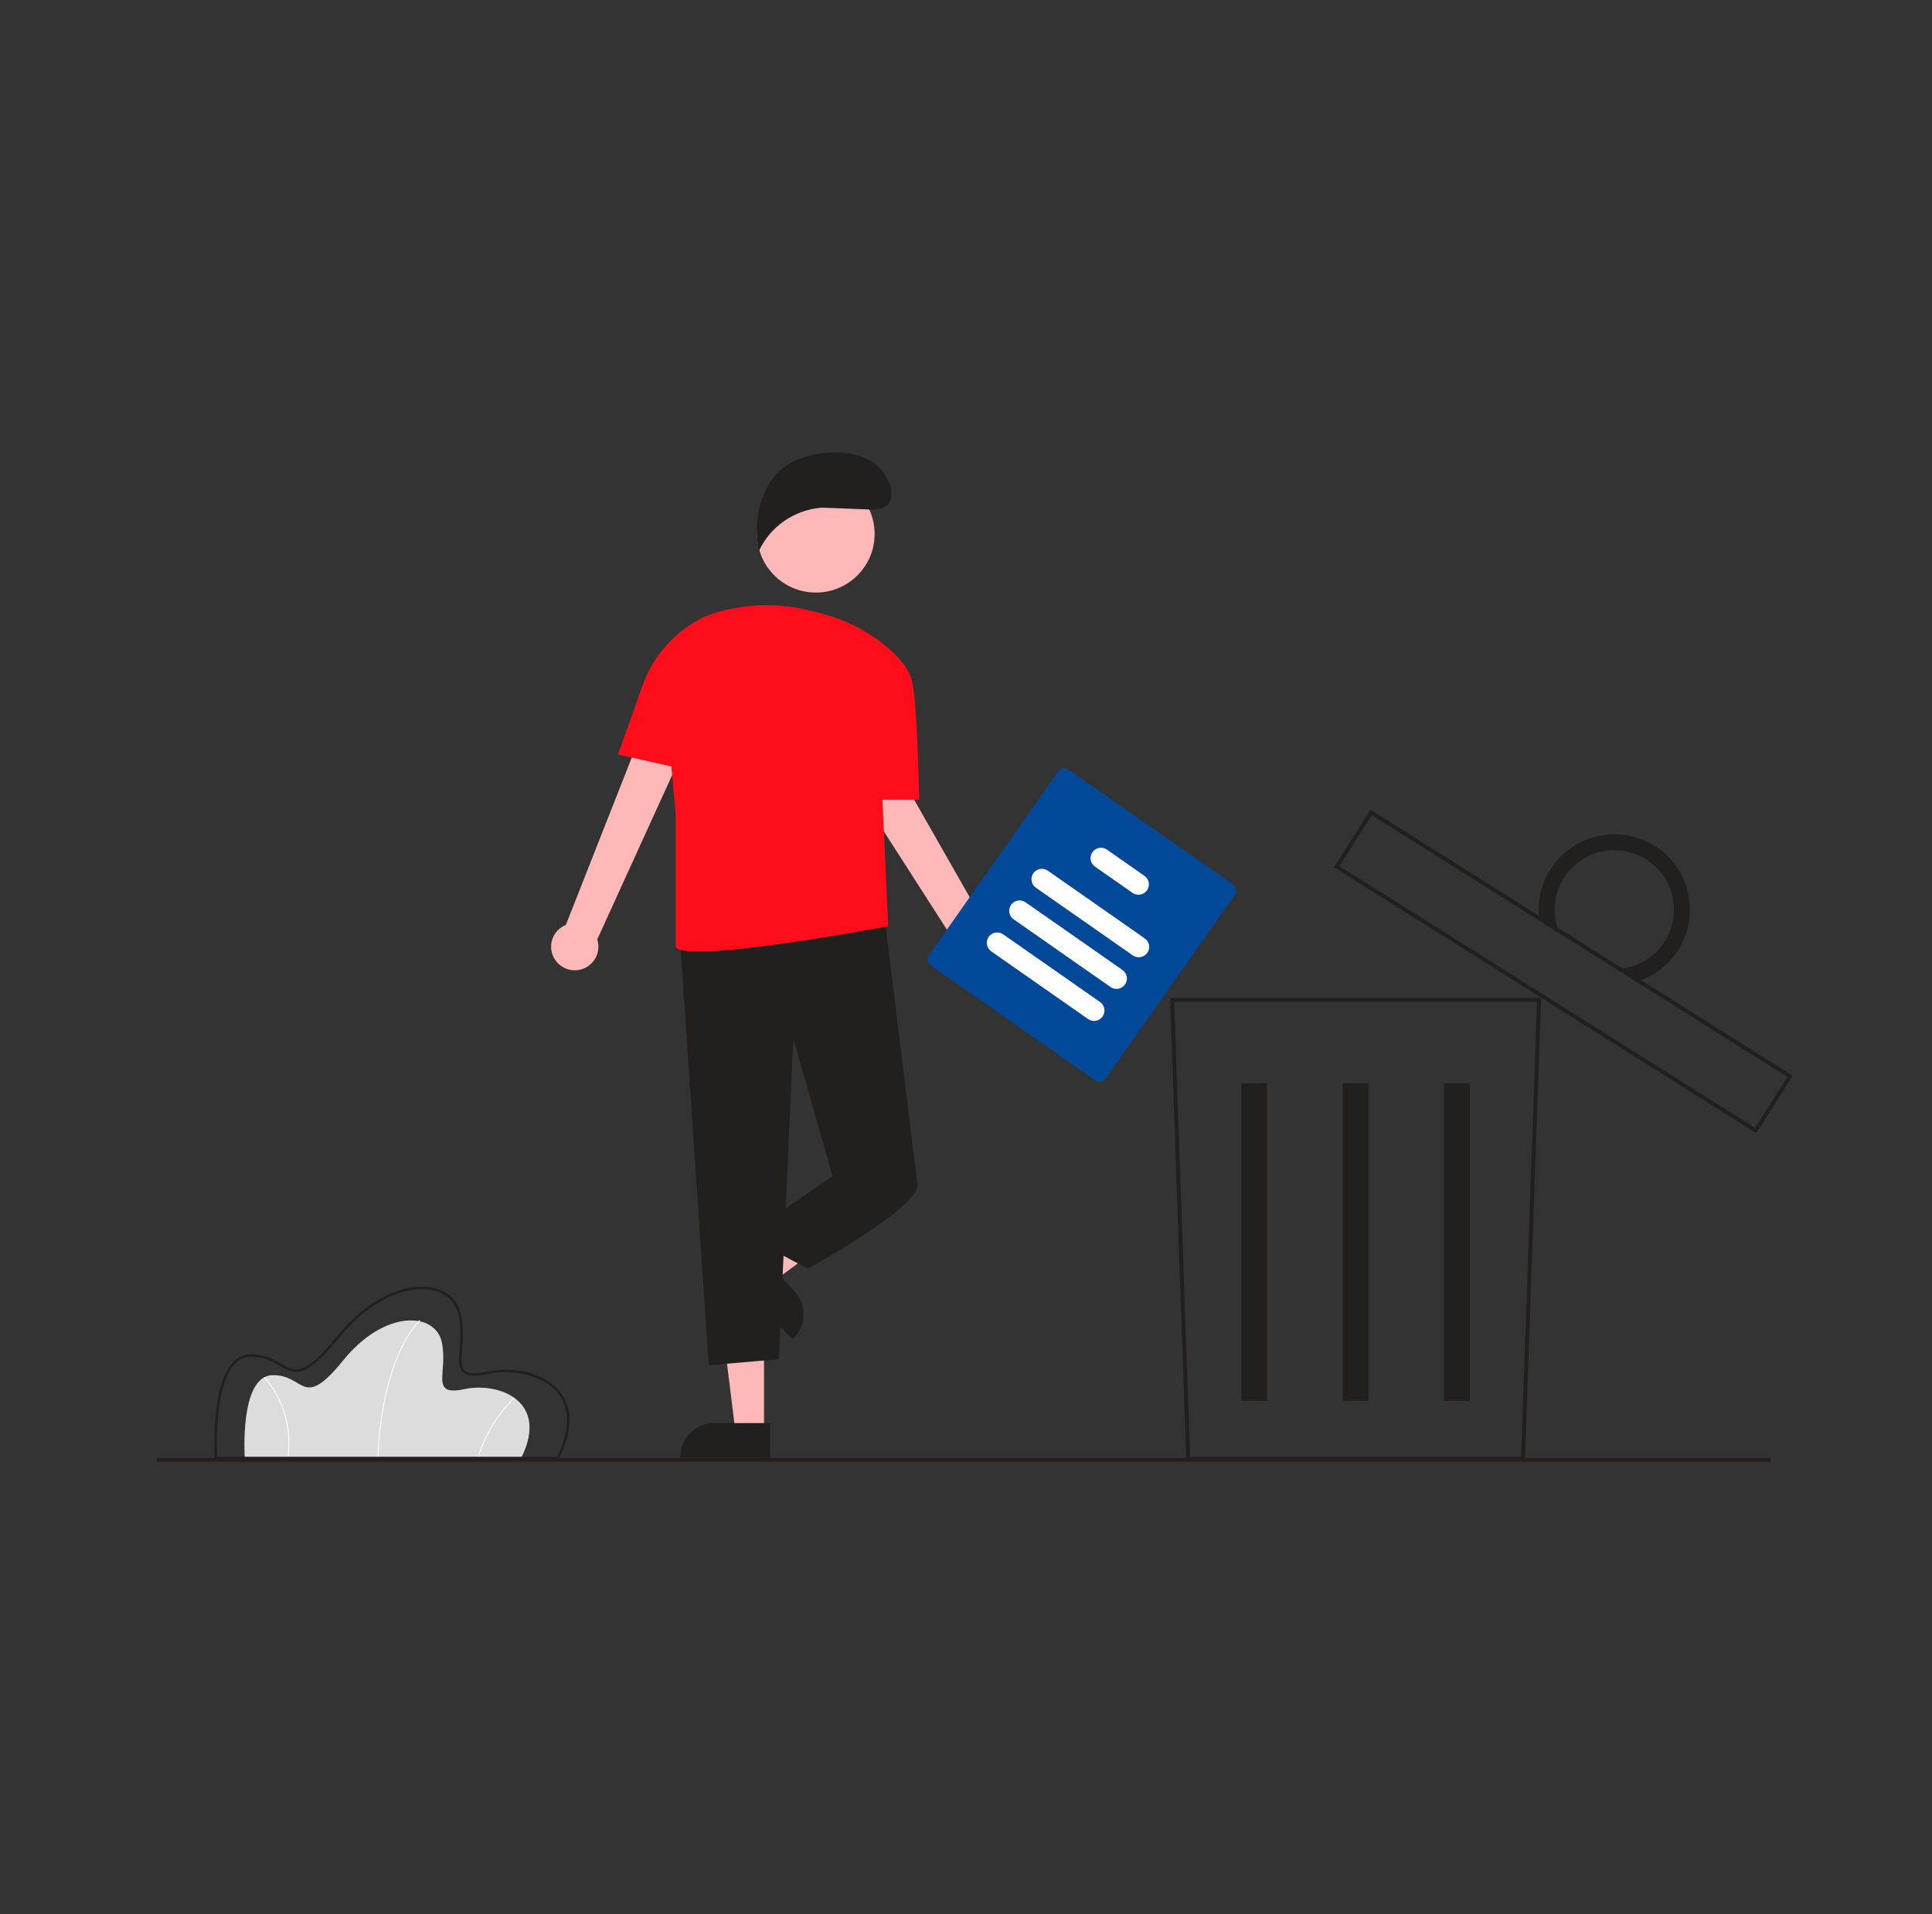 <svg width="111" height="110" viewBox="0 0 111 110" fill="none" xmlns="http://www.w3.org/2000/svg">
<rect x="0" y="0" width="111" height="110" fill="#333333" stroke="none"/>
<g clip-path="url(#clip0_500_162966)">
<path d="M29.943 83.779H14.062C14.062 83.779 13.74 79.073 15.644 79.019C17.549 78.966 17.334 81.105 19.722 78.163C22.11 75.222 25.007 75.382 25.382 77.12C25.758 78.859 24.658 80.249 26.67 79.821C28.682 79.394 31.579 80.517 29.943 83.779Z" fill="#DCDCDC"/>
<path d="M21.735 83.781L21.682 83.778C21.807 80.68 22.458 78.689 22.982 77.564C23.551 76.343 24.099 75.849 24.105 75.844L24.141 75.884C24.135 75.889 23.593 76.378 23.029 77.591C22.507 78.71 21.86 80.693 21.735 83.781Z" fill="white"/>
<path d="M27.481 83.787L27.43 83.772C27.829 82.459 28.549 81.265 29.525 80.297L29.561 80.337C28.592 81.298 27.878 82.483 27.481 83.787Z" fill="white"/>
<path d="M16.564 83.782L16.511 83.775C16.684 82.613 16.501 81.427 15.985 80.37C15.774 79.927 15.494 79.52 15.156 79.164L15.193 79.125C15.536 79.486 15.82 79.898 16.034 80.347C16.554 81.412 16.739 82.61 16.564 83.782Z" fill="white"/>
<path d="M32.1 83.849H12.35L12.346 83.782C12.335 83.616 12.083 79.703 13.355 78.306C13.481 78.159 13.637 78.039 13.812 77.956C13.987 77.872 14.178 77.825 14.373 77.82C15.202 77.796 15.723 78.106 16.143 78.354C16.935 78.822 17.459 79.132 19.361 76.788C21.422 74.248 23.646 73.702 24.925 74.005C25.751 74.202 26.32 74.757 26.487 75.528C26.645 76.258 26.594 76.944 26.554 77.496C26.511 78.086 26.476 78.551 26.719 78.763C26.923 78.939 27.327 78.955 27.994 78.813C29.349 78.525 31.241 78.771 32.19 79.994C32.701 80.652 33.103 81.848 32.12 83.809L32.1 83.849ZM12.485 83.706H32.011C32.744 82.223 32.767 80.971 32.077 80.082C31.206 78.96 29.378 78.665 28.024 78.953C27.299 79.107 26.868 79.082 26.625 78.871C26.328 78.613 26.364 78.115 26.41 77.486C26.45 76.943 26.5 76.269 26.346 75.558C26.192 74.843 25.661 74.328 24.891 74.145C23.654 73.851 21.491 74.39 19.473 76.878C17.492 79.318 16.895 78.966 16.07 78.477C15.644 78.225 15.161 77.94 14.377 77.962C14.202 77.968 14.03 78.01 13.872 78.086C13.714 78.162 13.574 78.269 13.461 78.403C12.318 79.658 12.457 83.177 12.485 83.706H12.485Z" fill="#221F1F"/>
<path d="M87.61 83.93H68.157L68.153 83.822L67.225 57.34H88.542L87.61 83.93ZM68.375 83.705H87.392L88.308 57.565H67.458L68.375 83.705Z" fill="#221F1F"/>
<path d="M72.798 62.246H71.318V80.499H72.798V62.246Z" fill="#221F1F"/>
<path d="M78.624 62.246H77.144V80.499H78.624V62.246Z" fill="#221F1F"/>
<path d="M84.448 62.246H82.969V80.499H84.448V62.246Z" fill="#221F1F"/>
<path d="M100.905 65.116L100.809 65.055L76.647 49.834L78.742 46.527L78.838 46.587L103.001 61.809L100.905 65.116ZM76.958 49.764L100.834 64.805L102.689 61.88L78.813 46.838L76.958 49.764Z" fill="#221F1F"/>
<path d="M95.07 48.609C94.367 48.166 93.552 47.933 92.721 47.938C91.89 47.942 91.078 48.185 90.38 48.636C89.683 49.087 89.131 49.729 88.788 50.484C88.446 51.239 88.328 52.076 88.448 52.895L89.6 53.621C89.311 52.951 89.244 52.206 89.41 51.495C89.576 50.785 89.966 50.146 90.522 49.672C91.079 49.198 91.773 48.914 92.503 48.862C93.233 48.81 93.961 48.992 94.58 49.382C95.199 49.772 95.676 50.349 95.942 51.029C96.208 51.709 96.248 52.456 96.057 53.16C95.867 53.864 95.455 54.49 94.882 54.944C94.309 55.398 93.605 55.658 92.874 55.684L94.026 56.41C94.82 56.167 95.528 55.702 96.066 55.069C96.603 54.437 96.947 53.665 97.057 52.843C97.167 52.022 97.038 51.187 96.686 50.436C96.334 49.685 95.773 49.051 95.071 48.609H95.07Z" fill="#221F1F"/>
<path d="M101.723 83.773H-0.953V83.999H101.723V83.773Z" fill="#221F1F"/>
<path d="M43.895 82.239H42.25L41.467 75.914H43.895L43.895 82.239Z" fill="#FEB8B8"/>
<path d="M39.076 83.761H44.246V81.769H41.046C40.524 81.769 40.023 81.976 39.653 82.345C39.284 82.713 39.076 83.212 39.076 83.733V83.761Z" fill="#221F1F"/>
<path d="M43.315 72.437L44.449 73.624L49.583 69.827L47.909 68.074L43.315 72.437Z" fill="#FEB8B8"/>
<path d="M45.619 74.165L43.411 71.856L41.965 73.229L45.532 76.961L45.552 76.942C45.739 76.764 45.89 76.551 45.995 76.315C46.099 76.079 46.156 75.825 46.163 75.567C46.169 75.309 46.124 75.053 46.031 74.812C45.938 74.572 45.798 74.352 45.619 74.165Z" fill="#221F1F"/>
<path d="M31.865 55.107C31.761 54.94 31.695 54.752 31.672 54.557C31.648 54.362 31.668 54.164 31.73 53.977C31.791 53.79 31.893 53.619 32.028 53.476C32.163 53.333 32.328 53.22 32.511 53.148L38.97 36.738L41.487 38.241L34.312 53.983C34.415 54.298 34.398 54.639 34.265 54.943C34.132 55.246 33.892 55.49 33.59 55.629C33.288 55.767 32.946 55.791 32.628 55.694C32.31 55.598 32.039 55.389 31.865 55.107Z" fill="#FEB8B8"/>
<path d="M56.38 56.283C56.184 56.269 55.992 56.212 55.82 56.116C55.648 56.02 55.498 55.888 55.383 55.729C55.267 55.569 55.188 55.386 55.151 55.193C55.114 55 55.12 54.801 55.169 54.611L45.641 39.762L48.339 38.613L56.905 53.648C57.222 53.75 57.489 53.964 57.658 54.25C57.826 54.536 57.883 54.873 57.819 55.199C57.754 55.523 57.572 55.814 57.307 56.014C57.041 56.214 56.712 56.309 56.38 56.283V56.283Z" fill="#FEB8B8"/>
<path d="M39.033 53.463L40.72 78.451L44.75 78.097L45.58 59.661L47.832 67.579L52.693 67.933L50.769 52.281L39.033 53.463Z" fill="#221F1F"/>
<path d="M48.543 66.398L47.832 67.58L42.853 71.007L46.41 72.898C46.41 72.898 53.285 69.116 52.693 67.935L48.543 66.398Z" fill="#221F1F"/>
<path d="M35.504 43.352L36.907 39.411C37.219 38.534 37.703 37.727 38.329 37.038C38.956 36.348 39.714 35.79 40.559 35.394C42.458 34.697 44.523 34.584 46.487 35.071L46.998 35.197C48.359 35.526 49.635 36.14 50.74 36.999C51.604 37.678 52.382 38.538 52.451 39.464C52.452 39.466 52.452 39.468 52.453 39.47C52.693 40.516 52.811 45.952 52.811 45.952H50.699L51.033 53.278L51.006 53.225C51.006 53.225 38.823 55.524 38.823 54.342V46.779L38.573 44.04L35.504 43.352Z" fill="#FF0D1B"/>
<path d="M46.874 34.048C48.739 34.048 50.25 32.541 50.25 30.682C50.25 28.823 48.739 27.316 46.874 27.316C45.01 27.316 43.498 28.823 43.498 30.682C43.498 32.541 45.01 34.048 46.874 34.048Z" fill="#FEB8B8"/>
<path d="M47.382 29.174L50.003 29.279C50.333 29.278 50.693 29.266 50.944 29.054C51.323 28.733 51.26 28.128 51.057 27.675C50.492 26.416 49.232 25.965 47.849 26.002C46.466 26.039 45.016 26.506 44.271 27.669C43.526 28.831 43.325 30.298 43.605 31.648C43.93 30.962 44.429 30.372 45.054 29.938C45.678 29.504 46.406 29.241 47.164 29.175L47.382 29.174Z" fill="#221F1F"/>
<path d="M62.949 62.092L53.46 55.463C53.372 55.401 53.312 55.307 53.293 55.201C53.275 55.095 53.299 54.986 53.361 54.898L60.808 44.305C60.87 44.217 60.964 44.158 61.07 44.139C61.176 44.12 61.286 44.144 61.374 44.206L70.863 50.835C70.951 50.897 71.011 50.991 71.029 51.097C71.048 51.203 71.024 51.312 70.962 51.4L63.515 61.992C63.453 62.08 63.359 62.14 63.252 62.159C63.146 62.178 63.037 62.154 62.949 62.092Z" fill="#014898"/>
<path d="M65.082 54.897L59.515 51.008C59.45 50.962 59.396 50.905 59.353 50.839C59.311 50.773 59.282 50.699 59.269 50.622C59.255 50.545 59.257 50.466 59.274 50.389C59.291 50.313 59.323 50.24 59.368 50.176C59.413 50.112 59.471 50.057 59.537 50.015C59.603 49.973 59.677 49.944 59.755 49.931C59.832 49.917 59.912 49.919 59.988 49.936C60.065 49.953 60.138 49.985 60.202 50.03L65.77 53.92C65.9 54.011 65.988 54.149 66.016 54.305C66.043 54.461 66.008 54.622 65.916 54.751C65.825 54.881 65.686 54.969 65.53 54.996C65.373 55.024 65.213 54.988 65.082 54.897Z" fill="white"/>
<path d="M63.804 56.714L58.236 52.824C58.172 52.779 58.117 52.722 58.074 52.656C58.032 52.59 58.003 52.516 57.99 52.439C57.976 52.362 57.978 52.282 57.995 52.206C58.012 52.129 58.044 52.057 58.089 51.993C58.134 51.928 58.191 51.874 58.258 51.831C58.324 51.789 58.398 51.761 58.476 51.747C58.553 51.734 58.633 51.736 58.709 51.753C58.786 51.77 58.859 51.802 58.923 51.847L64.491 55.737C64.621 55.828 64.709 55.966 64.737 56.122C64.764 56.278 64.728 56.438 64.637 56.568C64.546 56.697 64.407 56.785 64.251 56.813C64.094 56.84 63.934 56.805 63.804 56.714Z" fill="white"/>
<path d="M62.514 58.554L56.947 54.664C56.882 54.619 56.827 54.562 56.785 54.495C56.743 54.429 56.714 54.356 56.7 54.278C56.687 54.201 56.689 54.122 56.706 54.046C56.723 53.969 56.755 53.897 56.8 53.832C56.845 53.768 56.902 53.714 56.969 53.672C57.035 53.629 57.109 53.601 57.186 53.587C57.264 53.574 57.343 53.575 57.42 53.592C57.497 53.609 57.569 53.641 57.634 53.686L63.201 57.576C63.331 57.667 63.42 57.806 63.447 57.962C63.475 58.117 63.439 58.278 63.348 58.407C63.257 58.537 63.118 58.625 62.962 58.653C62.805 58.68 62.644 58.645 62.514 58.554Z" fill="white"/>
<path d="M65.066 51.304L62.91 49.797C62.845 49.752 62.79 49.695 62.748 49.629C62.706 49.562 62.677 49.489 62.663 49.411C62.65 49.334 62.651 49.255 62.669 49.178C62.686 49.102 62.718 49.029 62.763 48.965C62.808 48.901 62.865 48.846 62.932 48.804C62.998 48.762 63.072 48.733 63.15 48.72C63.227 48.706 63.306 48.708 63.383 48.725C63.46 48.742 63.533 48.774 63.597 48.819L65.754 50.326C65.884 50.417 65.972 50.556 66 50.711C66.027 50.867 65.991 51.028 65.9 51.157C65.809 51.287 65.67 51.375 65.514 51.403C65.357 51.43 65.196 51.394 65.066 51.304Z" fill="white"/>
</g>
<defs>
<clipPath id="clip0_500_162966">
<rect width="94" height="58" fill="white" transform="translate(9 26)"/>
</clipPath>
</defs>
</svg>
